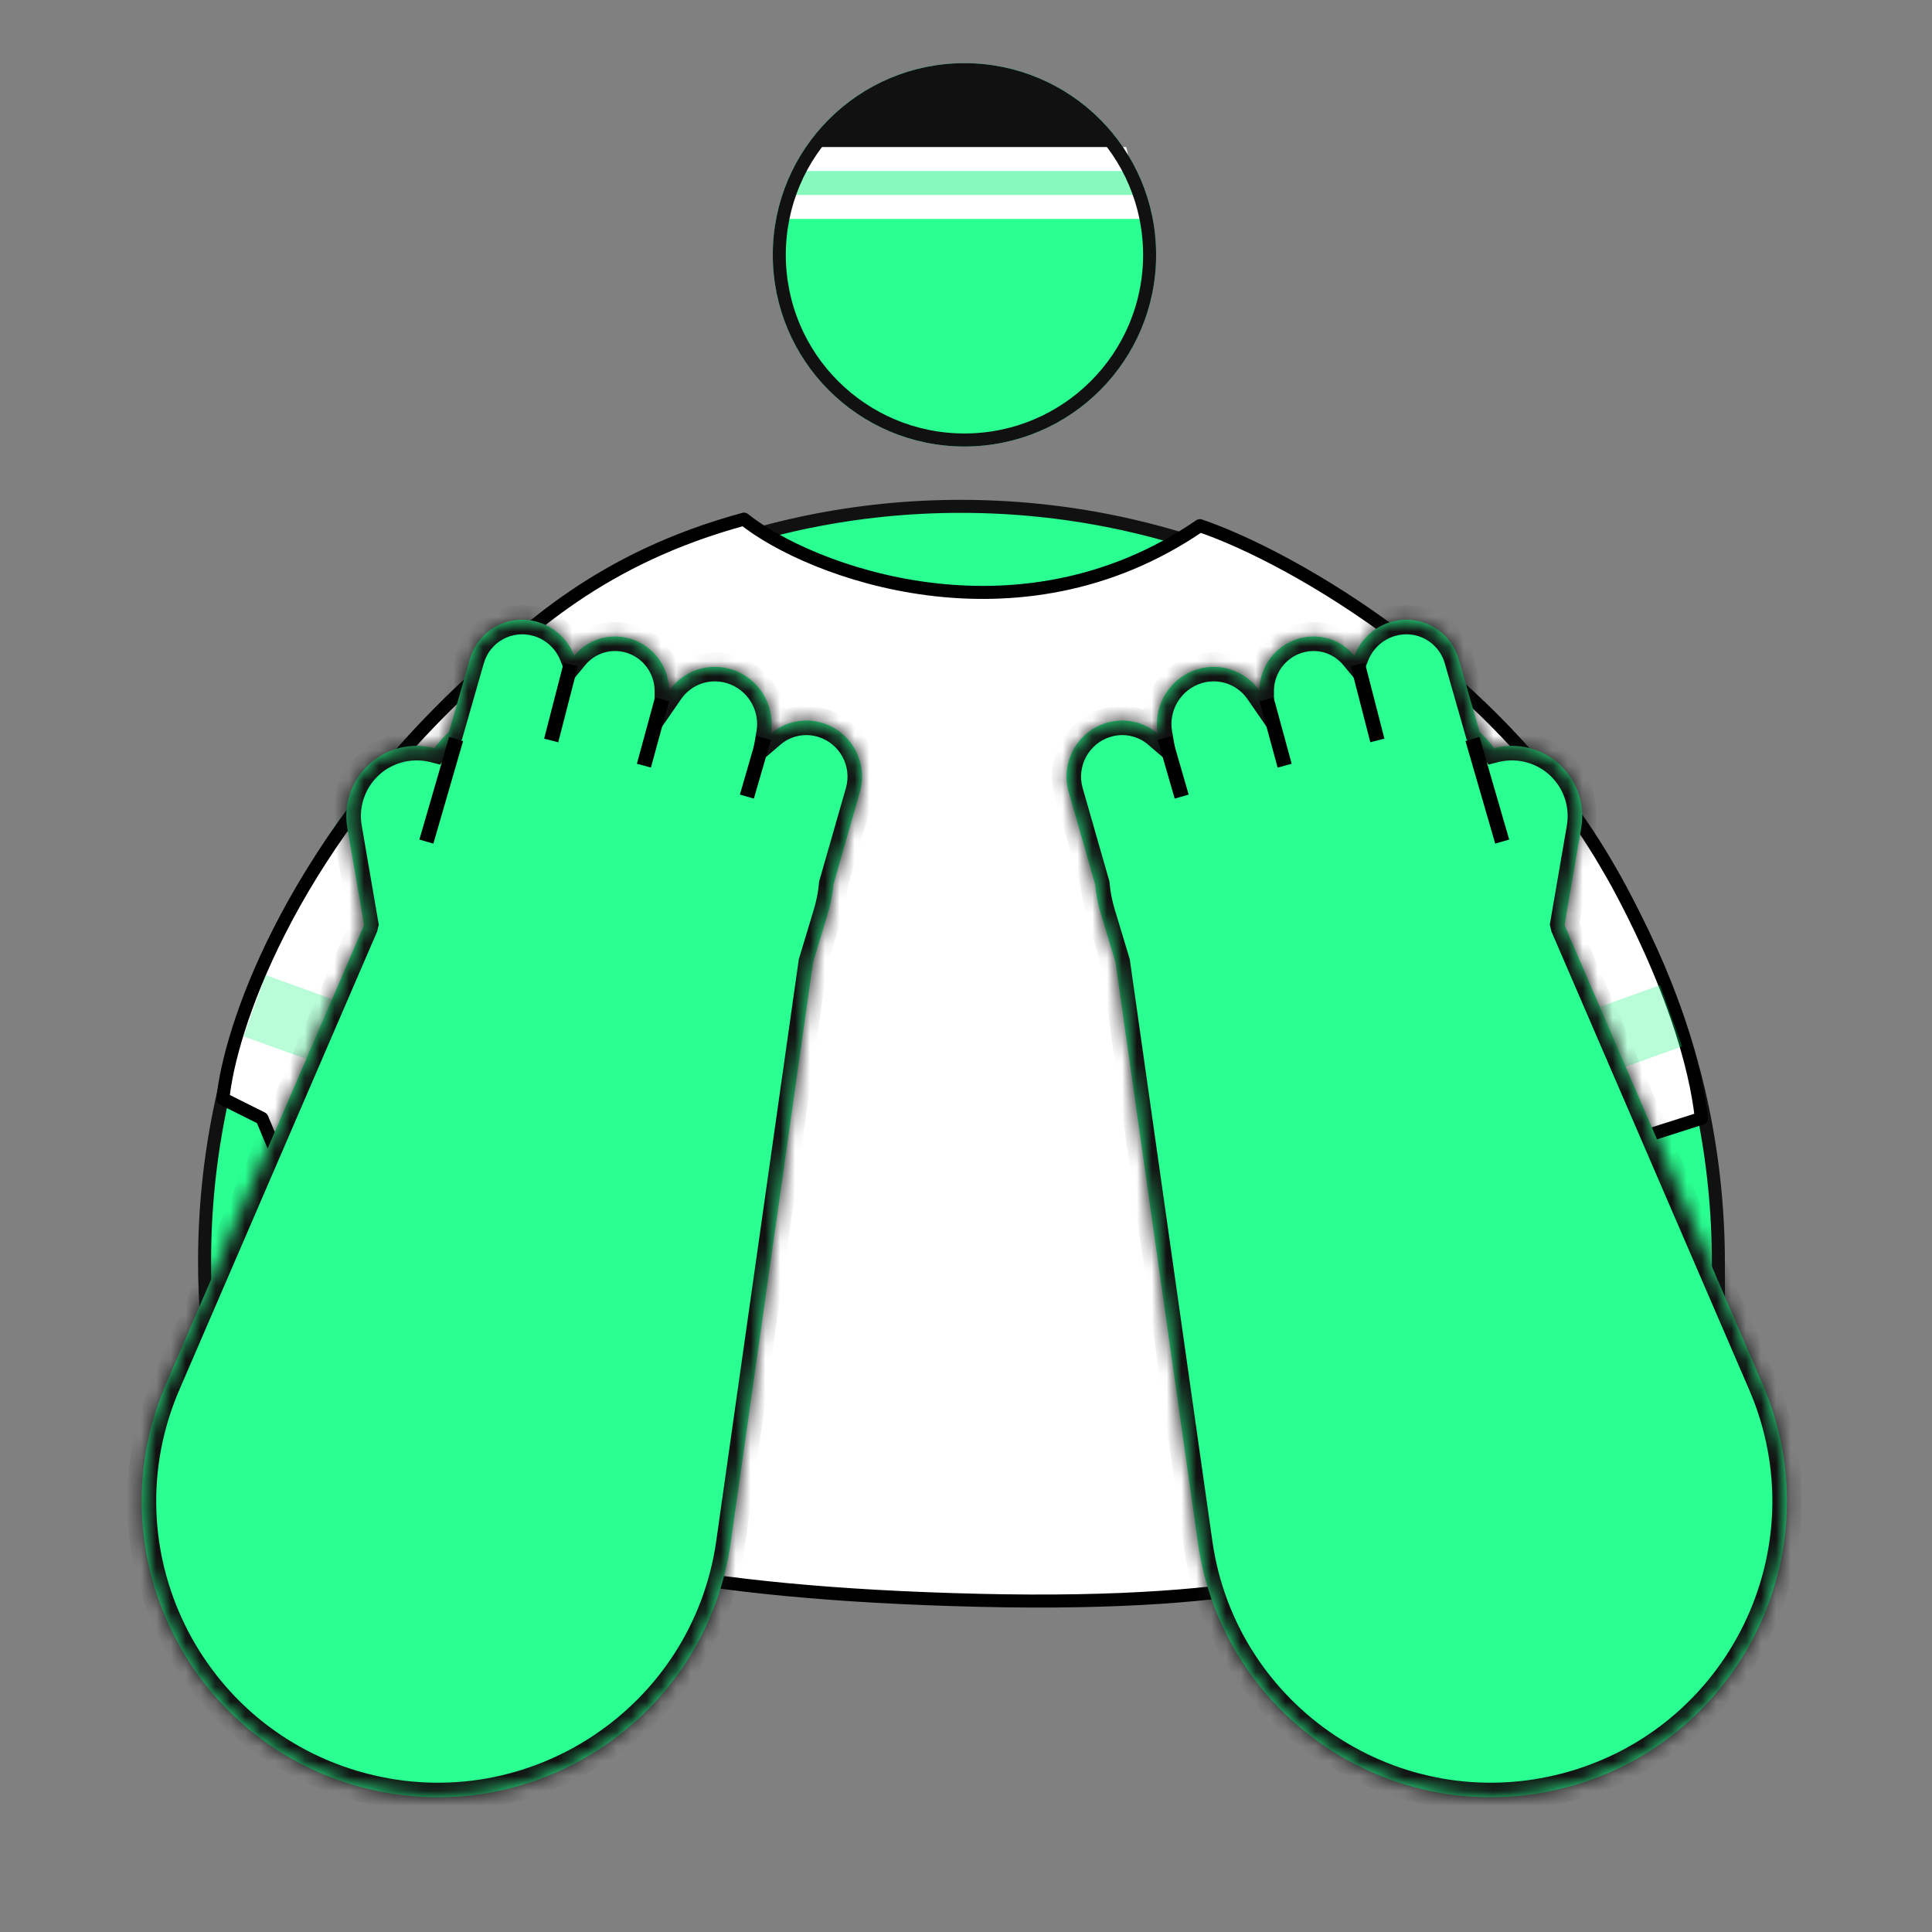 <svg width="130" height="130" viewBox="0 0 130 130" fill="none" xmlns="http://www.w3.org/2000/svg">
<rect x="0" y="0" width="130" height="130" fill="#808080" stroke="none"/>
<path d="M62.18 34.377L63.961 34.351C92.147 33.947 115.272 56.567 115.491 84.755L115.533 90.152C115.452 91.441 114.453 93.219 114.457 93.182C104.977 110.899 66.649 104.59 65.186 104.59C38.294 108.337 23.509 101.796 17.209 94.863C14.113 91.457 13.829 86.584 13.954 81.984C14.669 55.753 35.943 34.753 62.18 34.377Z" fill="#2AFF91"/>
<path d="M115 94.972C115.351 93.57 115.564 90.353 115.627 88.919V85.002C115.627 56.873 92.77 34.071 64.641 34.071V34.071C36.573 34.071 13.765 56.824 13.765 84.892V84.892C13.765 87.573 13.977 90.249 14.399 92.896L15.08 97.163" stroke="#111111" stroke-width="0.876"/>
<path d="M80.737 35.37C68.466 43.785 54.442 38.438 50.06 34.932C40.418 37.562 35.406 42.382 31.215 46.327C19.295 57.546 15.438 69.408 15 73.936L17.63 75.251C21.282 84.016 28.761 101.546 29.462 101.546C36.912 104.613 46.115 107.212 65.837 107.681C85.558 108.151 90.232 105.198 95.638 104.613L84.243 84.892L114.482 75.251C113.606 67.362 108.094 58.159 108.347 58.597C100.984 45.625 87.165 37.562 80.737 35.37Z" fill="white" stroke="black" stroke-width="0.876" stroke-linecap="round" stroke-linejoin="round"/>
<circle cx="64.896" cy="17.147" r="12.896" fill="#2AFF91"/>
<path d="M64.489 4.593C57.865 4.779 55.154 9.063 53.033 12.979C53.033 12.979 58.617 12.434 65.912 11.503C73.207 10.573 76.837 12.848 76.837 12.848C76.269 8.629 69.26 4.458 64.489 4.593Z" fill="#111111"/>
<path d="M54.821 9.893H75.778L76.987 14.729H52.806L54.821 9.893Z" fill="white"/>
<path opacity="0.5" d="M54.212 11.505H75.569L76.292 13.117H53.495L54.212 11.505Z" fill="#11F37E"/>
<circle cx="64.896" cy="17.147" r="12.458" stroke="#111111" stroke-width="0.876"/>
<rect opacity="0.3" x="100.158" y="70.451" width="12.271" height="4.382" transform="rotate(-19.836 100.158 70.451)" fill="#11F37E"/>
<rect opacity="0.3" width="12.271" height="4.382" transform="matrix(-0.941 -0.339 -0.339 0.941 29.424 69.773)" fill="#11F37E"/>
<mask id="path-11-inside-1" fill="white">
<path fill-rule="evenodd" clip-rule="evenodd" d="M24.444 62.37L11.17 93.127C6.343 104.312 12.602 117.172 24.384 120.272C35.904 123.304 47.491 115.609 49.166 103.815L54.709 64.755L55.702 61.469C55.9 60.812 56.026 60.15 56.085 59.493L57.863 53.29C58.429 51.313 57.292 49.232 55.323 48.641C54.071 48.265 52.785 48.581 51.868 49.37C52.197 47.481 51.062 45.593 49.187 45.029C47.584 44.548 45.924 45.181 45.026 46.481C45.023 44.908 43.995 43.451 42.416 42.978C40.992 42.552 39.521 43.048 38.634 44.12C38.228 43.068 37.358 42.206 36.202 41.859C34.233 41.267 32.177 42.39 31.611 44.366L30.216 49.239C29.861 49.578 29.53 49.945 29.227 50.338C28.524 50.156 27.769 50.133 27.012 50.3C24.546 50.846 22.946 53.227 23.374 55.715L24.487 62.187C24.472 62.248 24.457 62.309 24.444 62.37Z"/>
</mask>
<path fill-rule="evenodd" clip-rule="evenodd" d="M24.444 62.37L11.17 93.127C6.343 104.312 12.602 117.172 24.384 120.272C35.904 123.304 47.491 115.609 49.166 103.815L54.709 64.755L55.702 61.469C55.9 60.812 56.026 60.15 56.085 59.493L57.863 53.29C58.429 51.313 57.292 49.232 55.323 48.641C54.071 48.265 52.785 48.581 51.868 49.37C52.197 47.481 51.062 45.593 49.187 45.029C47.584 44.548 45.924 45.181 45.026 46.481C45.023 44.908 43.995 43.451 42.416 42.978C40.992 42.552 39.521 43.048 38.634 44.12C38.228 43.068 37.358 42.206 36.202 41.859C34.233 41.267 32.177 42.39 31.611 44.366L30.216 49.239C29.861 49.578 29.53 49.945 29.227 50.338C28.524 50.156 27.769 50.133 27.012 50.3C24.546 50.846 22.946 53.227 23.374 55.715L24.487 62.187C24.472 62.248 24.457 62.309 24.444 62.37Z" fill="#2AFF91"/>
<path d="M24.444 62.37L25.343 62.758L25.379 62.675L25.399 62.586L24.444 62.37ZM11.17 93.127L10.271 92.739L11.17 93.127ZM24.384 120.272L24.633 119.325L24.384 120.272ZM49.166 103.815L48.196 103.677L49.166 103.815ZM54.709 64.755L53.772 64.472L53.75 64.543L53.74 64.617L54.709 64.755ZM55.702 61.469L56.639 61.752L56.639 61.752L55.702 61.469ZM56.085 59.493L55.143 59.223L55.117 59.313L55.109 59.406L56.085 59.493ZM57.863 53.29L56.921 53.02L57.863 53.29ZM55.323 48.641L55.041 49.579L55.323 48.641ZM51.868 49.37L50.903 49.202L50.434 51.894L52.507 50.112L51.868 49.37ZM49.187 45.029L49.468 44.091L49.187 45.029ZM45.026 46.481L44.047 46.483L44.054 49.614L45.833 47.038L45.026 46.481ZM42.416 42.978L42.697 42.04L42.697 42.04L42.416 42.978ZM38.634 44.12L37.72 44.473L38.322 46.033L39.388 44.744L38.634 44.12ZM36.202 41.859L36.483 40.921L36.483 40.921L36.202 41.859ZM31.611 44.366L32.553 44.636L31.611 44.366ZM30.216 49.239L30.892 49.948L31.084 49.764L31.157 49.509L30.216 49.239ZM29.227 50.338L28.981 51.286L29.608 51.449L30.003 50.936L29.227 50.338ZM27.012 50.3L26.8 49.344L26.8 49.344L27.012 50.3ZM23.374 55.715L24.34 55.55L23.374 55.715ZM24.487 62.187L25.438 62.421L25.487 62.222L25.452 62.021L24.487 62.187ZM23.544 61.982L10.271 92.739L12.069 93.515L25.343 62.758L23.544 61.982ZM10.271 92.739C5.206 104.475 11.774 117.966 24.135 121.219L24.633 119.325C13.431 116.377 7.479 104.15 12.069 93.515L10.271 92.739ZM24.135 121.219C36.222 124.401 48.379 116.327 50.135 103.952L48.196 103.677C46.604 114.891 35.587 122.208 24.633 119.325L24.135 121.219ZM50.135 103.952L55.679 64.892L53.74 64.617L48.196 103.677L50.135 103.952ZM54.764 61.186L53.772 64.472L55.647 65.038L56.639 61.752L54.764 61.186ZM55.109 59.406C55.056 59.997 54.943 60.593 54.764 61.186L56.639 61.752C56.857 61.03 56.996 60.303 57.06 59.58L55.109 59.406ZM56.921 53.02L55.143 59.223L57.026 59.763L58.804 53.56L56.921 53.02ZM55.041 49.579C56.497 50.016 57.34 51.559 56.921 53.02L58.804 53.56C59.518 51.068 58.087 48.448 55.605 47.703L55.041 49.579ZM52.507 50.112C53.179 49.534 54.121 49.302 55.041 49.579L55.605 47.703C54.022 47.227 52.391 47.629 51.23 48.627L52.507 50.112ZM48.905 45.967C50.299 46.386 51.148 47.795 50.903 49.202L52.833 49.538C53.246 47.167 51.824 44.799 49.468 44.091L48.905 45.967ZM45.833 47.038C46.495 46.078 47.719 45.611 48.905 45.967L49.468 44.091C47.448 43.485 45.354 44.283 44.221 45.925L45.833 47.038ZM42.136 43.917C43.288 44.261 44.045 45.328 44.047 46.483L46.006 46.479C46.002 44.487 44.702 42.64 42.697 42.04L42.136 43.917ZM39.388 44.744C40.033 43.966 41.1 43.607 42.136 43.917L42.697 42.04C40.885 41.498 39.009 42.129 37.879 43.496L39.388 44.744ZM35.92 42.797C36.772 43.053 37.417 43.688 37.72 44.473L39.547 43.768C39.038 42.447 37.944 41.359 36.483 40.921L35.92 42.797ZM32.553 44.636C32.969 43.184 34.474 42.362 35.92 42.797L36.483 40.921C33.992 40.172 31.386 41.595 30.67 44.097L32.553 44.636ZM31.157 49.509L32.553 44.636L30.67 44.097L29.274 48.97L31.157 49.509ZM30.003 50.936C30.275 50.583 30.573 50.252 30.892 49.948L29.539 48.531C29.149 48.904 28.785 49.307 28.451 49.74L30.003 50.936ZM27.223 51.256C27.826 51.123 28.424 51.142 28.981 51.286L29.473 49.39C28.624 49.17 27.712 49.142 26.8 49.344L27.223 51.256ZM24.34 55.55C24 53.576 25.268 51.689 27.223 51.256L26.8 49.344C23.824 50.002 21.892 52.877 22.409 55.882L24.34 55.55ZM25.452 62.021L24.34 55.55L22.409 55.882L23.521 62.353L25.452 62.021ZM25.399 62.586C25.411 62.531 25.424 62.476 25.438 62.421L23.536 61.952C23.519 62.019 23.503 62.087 23.488 62.154L25.399 62.586Z" fill="#111111" mask="url(#path-11-inside-1)"/>
<path d="M30.691 49.727L28.69 56.629" stroke="black" stroke-width="0.979"/>
<line x1="38.404" y1="44.716" x2="37.088" y2="49.824" stroke="black" stroke-width="0.979"/>
<line x1="44.543" y1="47.059" x2="43.327" y2="51.519" stroke="black" stroke-width="0.979"/>
<line y1="-0.49" x2="4.106" y2="-0.49" transform="matrix(-0.278 0.96 0.96 0.278 51.868 49.795)" stroke="black" stroke-width="0.979"/>
<mask id="path-17-inside-2" fill="white">
<path fill-rule="evenodd" clip-rule="evenodd" d="M105.326 62.37L118.6 93.127C123.427 104.312 117.167 117.172 105.386 120.272C93.865 123.304 82.278 115.609 80.604 103.815L75.06 64.755L74.068 61.469C73.869 60.812 73.743 60.15 73.685 59.493L71.907 53.29C71.341 51.313 72.478 49.232 74.447 48.641C75.698 48.265 76.985 48.581 77.901 49.37C77.573 47.481 78.708 45.593 80.583 45.029C82.186 44.548 83.845 45.181 84.743 46.481C84.746 44.908 85.775 43.451 87.353 42.978C88.777 42.552 90.249 43.048 91.136 44.12C91.542 43.068 92.411 42.206 93.568 41.859C95.537 41.267 97.592 42.39 98.158 44.366L99.554 49.239C99.909 49.578 100.24 49.945 100.543 50.338C101.246 50.156 102.001 50.133 102.758 50.3C105.224 50.846 106.823 53.227 106.395 55.716L105.283 62.187C105.298 62.248 105.312 62.309 105.326 62.37Z"/>
</mask>
<path fill-rule="evenodd" clip-rule="evenodd" d="M105.326 62.37L118.6 93.127C123.427 104.312 117.167 117.172 105.386 120.272C93.865 123.304 82.278 115.609 80.604 103.815L75.06 64.755L74.068 61.469C73.869 60.812 73.743 60.15 73.685 59.493L71.907 53.29C71.341 51.313 72.478 49.232 74.447 48.641C75.698 48.265 76.985 48.581 77.901 49.37C77.573 47.481 78.708 45.593 80.583 45.029C82.186 44.548 83.845 45.181 84.743 46.481C84.746 44.908 85.775 43.451 87.353 42.978C88.777 42.552 90.249 43.048 91.136 44.12C91.542 43.068 92.411 42.206 93.568 41.859C95.537 41.267 97.592 42.39 98.158 44.366L99.554 49.239C99.909 49.578 100.24 49.945 100.543 50.338C101.246 50.156 102.001 50.133 102.758 50.3C105.224 50.846 106.823 53.227 106.395 55.716L105.283 62.187C105.298 62.248 105.312 62.309 105.326 62.37Z" fill="#2AFF91"/>
<path d="M105.326 62.37L104.427 62.758L104.391 62.675L104.371 62.586L105.326 62.37ZM118.6 93.127L117.7 93.515L118.6 93.127ZM105.386 120.272L105.136 119.325L105.386 120.272ZM80.604 103.815L79.634 103.952L80.604 103.815ZM75.06 64.755L75.998 64.472L76.019 64.543L76.03 64.617L75.06 64.755ZM74.068 61.469L73.13 61.752L73.13 61.752L74.068 61.469ZM73.685 59.493L74.626 59.223L74.652 59.313L74.66 59.406L73.685 59.493ZM71.907 53.29L70.965 53.56L71.907 53.29ZM74.447 48.641L74.728 49.579L74.447 48.641ZM77.901 49.37L78.866 49.202L79.335 51.894L77.263 50.112L77.901 49.37ZM80.583 45.029L80.301 44.091L80.583 45.029ZM84.743 46.481L85.722 46.483L85.716 49.614L83.937 47.038L84.743 46.481ZM87.353 42.978L87.072 42.04L87.072 42.04L87.353 42.978ZM91.136 44.12L92.05 44.473L91.447 46.033L90.381 44.744L91.136 44.12ZM93.568 41.859L93.286 40.921L93.286 40.921L93.568 41.859ZM98.158 44.366L97.217 44.636L98.158 44.366ZM99.554 49.239L98.877 49.948L98.685 49.764L98.612 49.509L99.554 49.239ZM100.543 50.338L100.788 51.286L100.162 51.449L99.767 50.936L100.543 50.338ZM102.758 50.3L102.969 49.344L102.969 49.344L102.758 50.3ZM106.395 55.716L105.43 55.55L106.395 55.716ZM105.283 62.187L104.332 62.421L104.283 62.222L104.317 62.021L105.283 62.187ZM106.225 61.982L119.499 92.739L117.7 93.515L104.427 62.758L106.225 61.982ZM119.499 92.739C124.564 104.475 117.996 117.966 105.635 121.219L105.136 119.325C116.338 116.377 122.29 104.15 117.7 93.515L119.499 92.739ZM105.635 121.219C93.548 124.401 81.391 116.327 79.634 103.952L81.574 103.677C83.165 114.891 94.183 122.208 105.136 119.325L105.635 121.219ZM79.634 103.952L74.09 64.892L76.03 64.617L81.574 103.677L79.634 103.952ZM75.006 61.186L75.998 64.472L74.123 65.038L73.13 61.752L75.006 61.186ZM74.66 59.406C74.713 59.997 74.826 60.593 75.006 61.186L73.13 61.752C72.912 61.03 72.774 60.303 72.709 59.58L74.66 59.406ZM72.849 53.02L74.626 59.223L72.743 59.763L70.965 53.56L72.849 53.02ZM74.728 49.579C73.273 50.016 72.43 51.559 72.849 53.02L70.965 53.56C70.251 51.068 71.682 48.448 74.165 47.703L74.728 49.579ZM77.263 50.112C76.591 49.534 75.649 49.302 74.728 49.579L74.165 47.703C75.748 47.227 77.379 47.629 78.54 48.627L77.263 50.112ZM80.865 45.967C79.47 46.386 78.622 47.795 78.866 49.202L76.937 49.538C76.524 47.167 77.945 44.799 80.301 44.091L80.865 45.967ZM83.937 47.038C83.275 46.078 82.051 45.611 80.865 45.967L80.301 44.091C82.321 43.485 84.416 44.283 85.549 45.925L83.937 47.038ZM87.634 43.917C86.482 44.261 85.725 45.328 85.722 46.483L83.764 46.479C83.768 44.487 85.067 42.64 87.072 42.04L87.634 43.917ZM90.381 44.744C89.737 43.966 88.67 43.607 87.634 43.917L87.072 42.04C88.885 41.498 90.76 42.129 91.891 43.496L90.381 44.744ZM93.85 42.797C92.997 43.053 92.352 43.688 92.05 44.473L90.222 43.768C90.731 42.447 91.826 41.359 93.286 40.921L93.85 42.797ZM97.217 44.636C96.801 43.184 95.296 42.362 93.85 42.797L93.286 40.921C95.778 40.172 98.383 41.595 99.1 44.097L97.217 44.636ZM98.612 49.509L97.217 44.636L99.1 44.097L100.495 48.97L98.612 49.509ZM99.767 50.936C99.494 50.583 99.197 50.252 98.877 49.948L100.23 48.531C100.621 48.904 100.985 49.307 101.318 49.74L99.767 50.936ZM102.546 51.256C101.944 51.123 101.345 51.142 100.788 51.286L100.297 49.39C101.146 49.17 102.058 49.142 102.969 49.344L102.546 51.256ZM105.43 55.55C105.769 53.576 104.502 51.689 102.546 51.256L102.969 49.344C105.946 50.002 107.877 52.877 107.361 55.882L105.43 55.55ZM104.317 62.021L105.43 55.55L107.361 55.882L106.248 62.353L104.317 62.021ZM104.371 62.586C104.358 62.531 104.345 62.476 104.332 62.421L106.234 61.952C106.25 62.019 106.266 62.087 106.281 62.154L104.371 62.586Z" fill="#111111" mask="url(#path-17-inside-2)"/>
<path d="M99.079 49.727L101.08 56.629" stroke="black" stroke-width="0.979"/>
<line y1="-0.49" x2="5.275" y2="-0.49" transform="matrix(0.249 0.968 0.968 -0.249 91.84 44.593)" stroke="black" stroke-width="0.979"/>
<line y1="-0.49" x2="4.622" y2="-0.49" transform="matrix(0.263 0.965 0.965 -0.263 85.699 46.931)" stroke="black" stroke-width="0.979"/>
<line y1="-0.49" x2="4.106" y2="-0.49" transform="matrix(0.278 0.96 -0.96 0.278 77.901 49.795)" stroke="black" stroke-width="0.979"/>
</svg>
